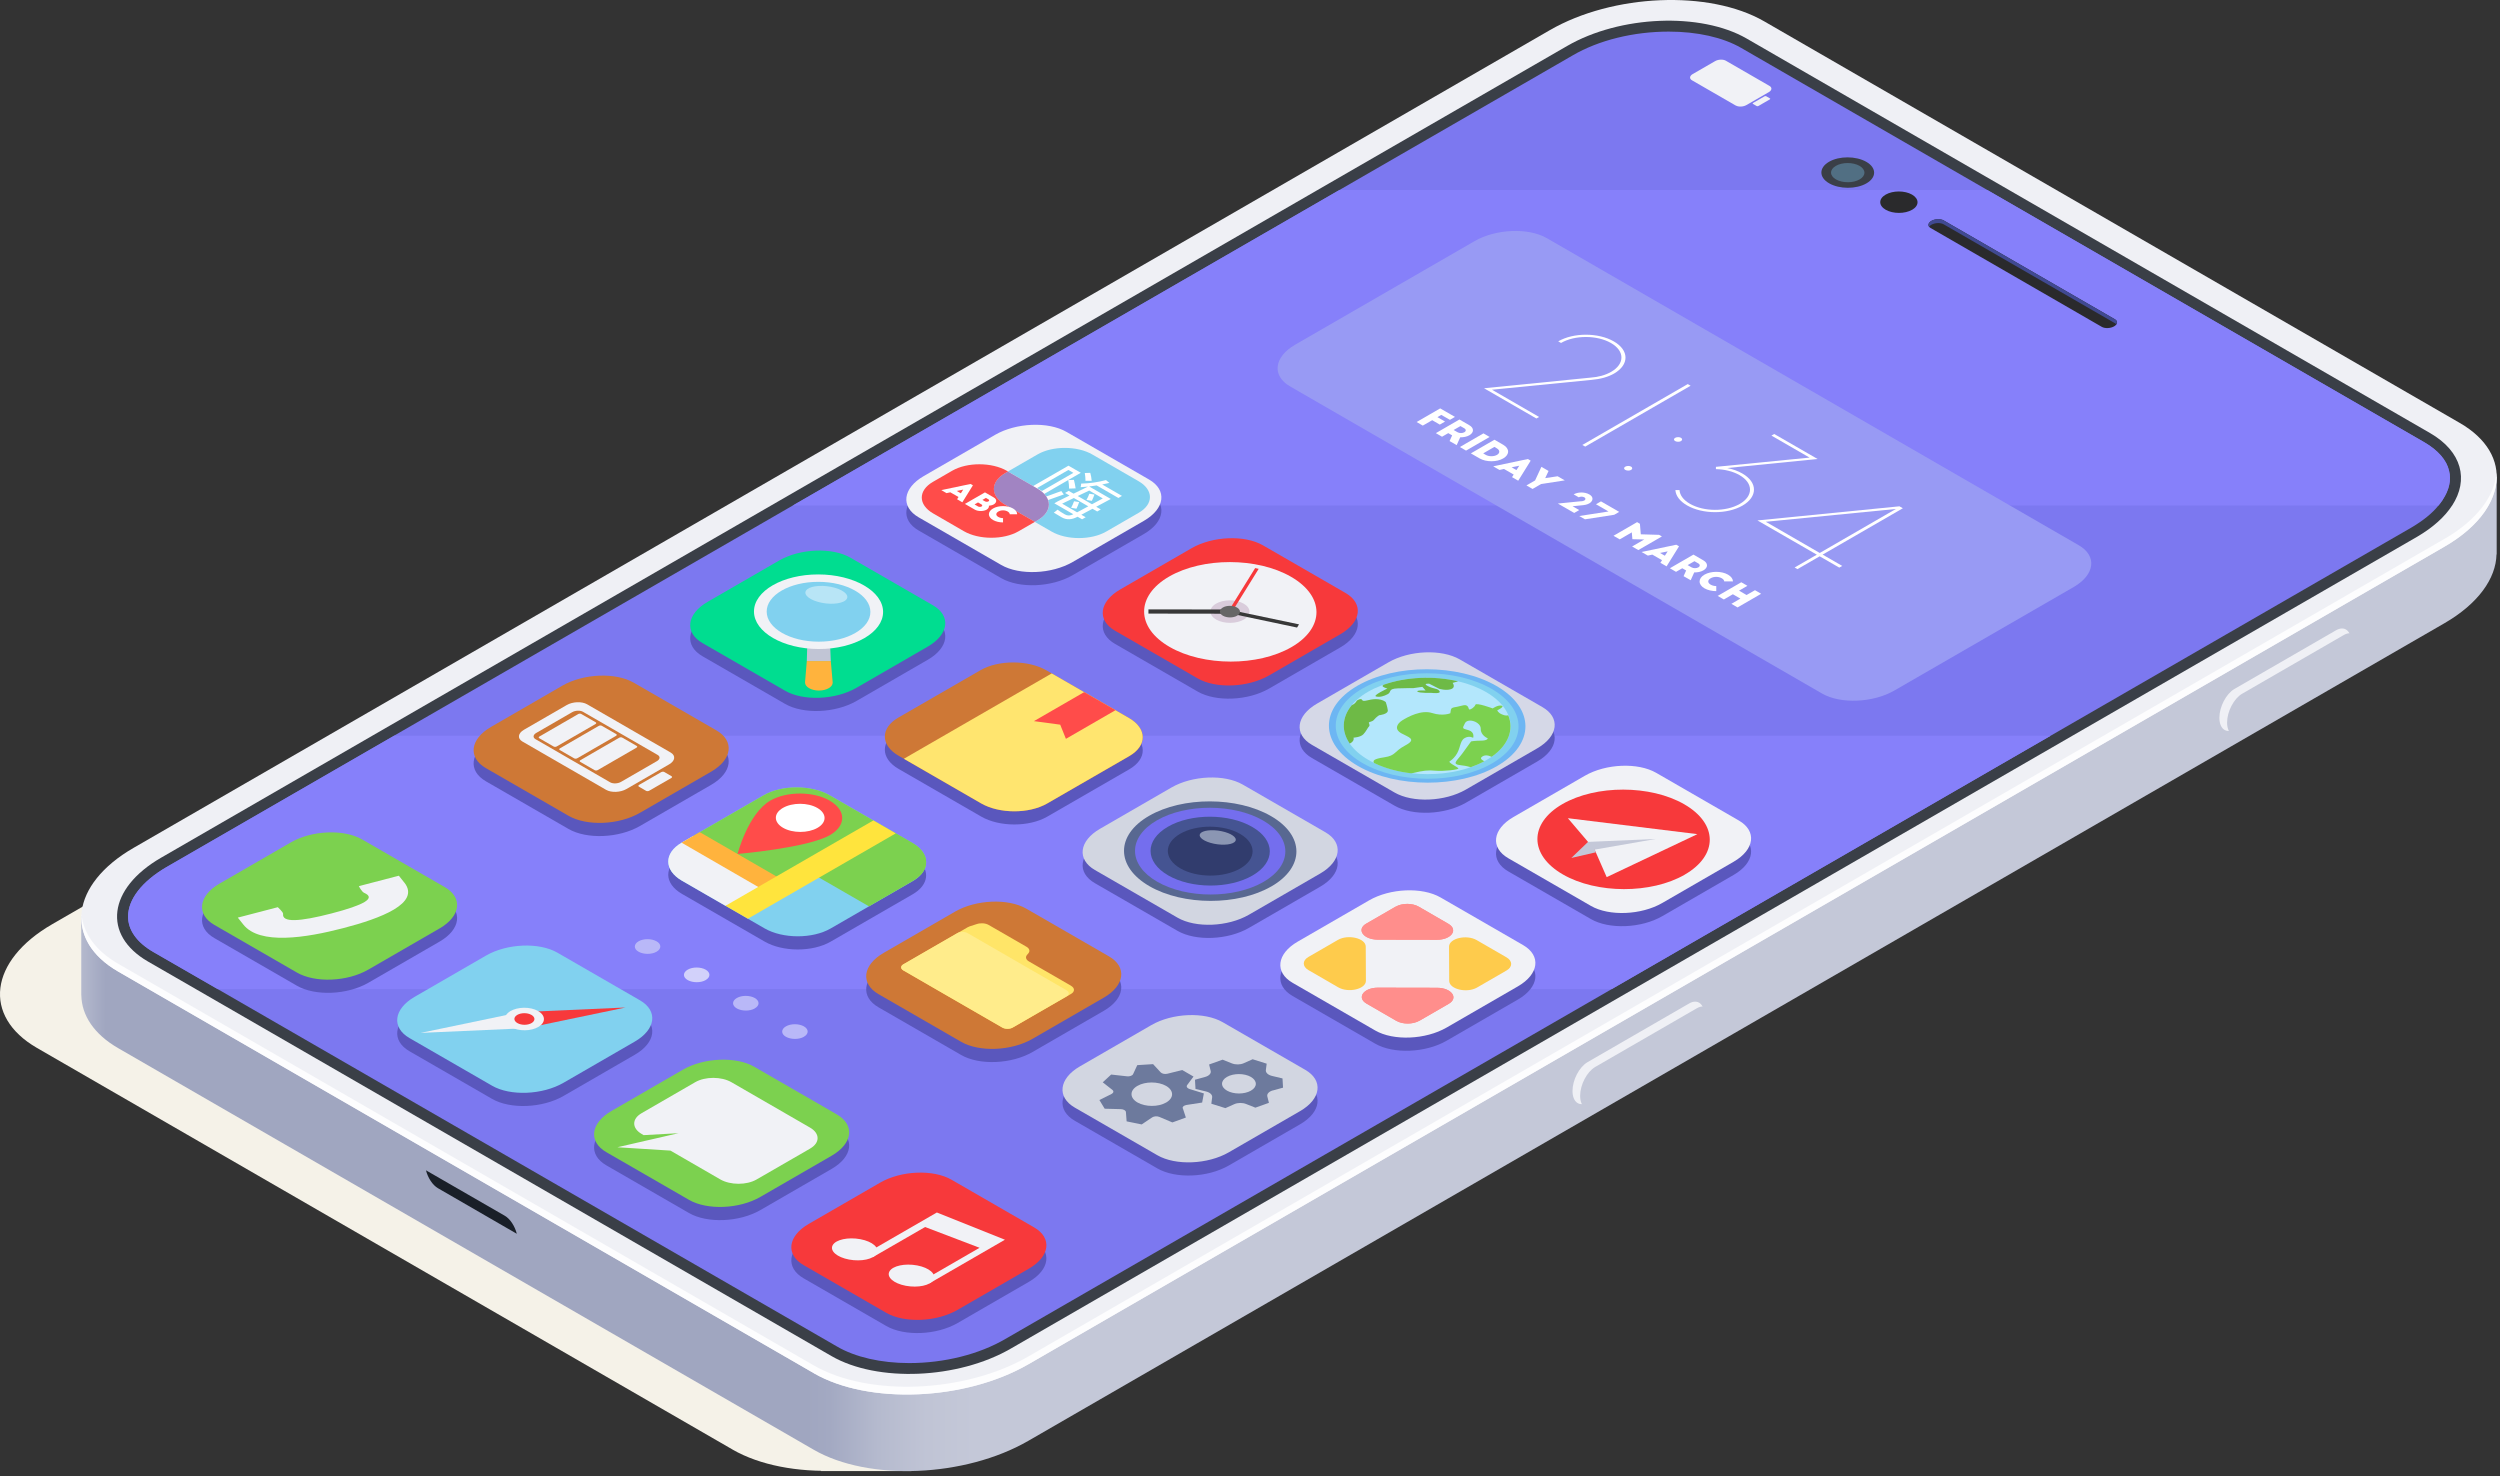 <svg width="425" height="251" viewBox="0 0 425 251" fill="none" xmlns="http://www.w3.org/2000/svg">
<rect x="0" y="0" width="425" height="251" fill="#333333" stroke="none"/>
<path d="M124.536 246.423L6.276 178.143C-3.024 172.773 -1.854 163.303 8.896 157.103L249.636 18.103C260.376 11.903 276.776 11.223 286.086 16.593L404.346 84.873C413.646 90.243 412.476 99.713 401.726 105.913L160.976 244.913C150.236 251.113 133.836 251.793 124.526 246.423H124.536Z" fill="#F5F2E8"/>
<path d="M139.556 250.083H154.946V194.903L139.556 250.083Z" fill="#F5F2E8"/>
<path d="M424.446 81.053L416.986 84.233L299.906 16.633C290.606 11.263 274.206 11.943 263.456 18.143L22.706 157.143C22.236 157.413 21.806 157.703 21.366 157.983L13.816 155.773V169.223H13.826C13.896 172.593 15.946 175.793 20.086 178.183L138.346 246.463C147.646 251.833 164.046 251.153 174.796 244.953L415.546 105.953C421.326 102.613 424.316 98.323 424.406 94.243H424.436V81.053H424.446Z" fill="url(#paint0_linear_72_3674)"/>
<path d="M138.356 233.443L20.096 165.173C10.796 159.803 11.966 150.333 22.716 144.133L263.456 5.133C274.196 -1.067 290.596 -1.747 299.906 3.623L418.166 71.903C427.466 77.273 426.296 86.743 415.546 92.943L174.796 231.943C164.056 238.143 147.656 238.823 138.346 233.453L138.356 233.443Z" fill="#EFF0F5"/>
<path d="M415.546 91.613L174.796 230.613C164.056 236.813 147.656 237.493 138.346 232.123L20.096 163.843C16.166 161.573 14.126 158.563 13.866 155.393C13.596 159.053 15.616 162.583 20.096 165.163L138.356 233.443C147.656 238.813 164.056 238.133 174.806 231.933L415.556 92.933C421.756 89.353 424.746 84.683 424.396 80.343C424.106 84.293 421.126 88.393 415.556 91.613H415.546Z" fill="#FDFDFE"/>
<path d="M416.846 85.953C415.616 87.853 413.636 89.653 410.926 91.243L352.296 125.083L277.706 168.143L171.836 229.263C162.846 234.463 149.146 235.033 141.356 230.533L33.286 168.143L25.146 163.453C17.366 158.943 18.356 151.043 27.346 145.833L63.276 125.083L131.056 85.953L223.946 32.323L266.416 7.813C275.406 2.613 289.126 2.063 296.916 6.543L341.566 32.323L413.116 73.623C418.556 76.773 419.716 81.573 416.856 85.953H416.846Z" fill="#3A3F47"/>
<path d="M415.286 84.933C415.066 85.283 414.806 85.593 414.536 85.943C413.476 87.263 411.936 88.493 410.006 89.643L348.626 125.063L273.996 168.143L170.896 227.633C166.456 230.233 160.516 231.723 154.566 231.723C149.766 231.723 145.366 230.713 142.286 228.903L36.986 168.133L26.076 161.843C23.256 160.213 21.766 158.103 21.766 155.813C21.766 152.863 24.146 149.833 28.276 147.413L66.996 125.063L134.766 85.943L227.696 32.303L267.346 9.423C271.786 6.823 277.726 5.373 283.676 5.373C288.516 5.373 292.876 6.343 295.996 8.143L337.846 32.303L412.166 75.203C414.496 76.563 415.946 78.243 416.346 80.043C416.746 81.623 416.346 83.303 415.286 84.923V84.933Z" fill="#7C78F0"/>
<path d="M415.286 84.933C415.066 85.283 414.806 85.593 414.536 85.943H134.766L227.696 32.303H337.836L412.156 75.203C414.486 76.563 415.936 78.243 416.336 80.043C416.736 81.623 416.336 83.303 415.276 84.923L415.286 84.933Z" fill="#8680FA"/>
<path d="M348.626 125.063L273.996 168.143H36.996L26.086 161.853C23.266 160.223 21.776 158.113 21.776 155.823C21.776 152.873 24.156 149.843 28.286 147.423L67.006 125.073H348.626V125.063Z" fill="#8680FA"/>
<path d="M357.316 55.573L328.186 38.753C327.656 38.443 327.726 37.903 328.336 37.553C328.946 37.203 329.886 37.163 330.416 37.463L359.546 54.283C360.076 54.593 360.006 55.133 359.396 55.483C358.786 55.833 357.846 55.873 357.316 55.573Z" fill="#2A2A2C"/>
<path d="M327.956 38.543C328.036 38.423 328.156 38.313 328.326 38.213C328.936 37.863 329.876 37.823 330.406 38.123L359.536 54.943C359.636 55.003 359.706 55.073 359.756 55.153C359.976 54.843 359.916 54.503 359.536 54.283L330.406 37.463C329.876 37.153 328.936 37.193 328.326 37.553C327.836 37.843 327.716 38.243 327.956 38.543Z" fill="#404992"/>
<path d="M317.296 31.173C315.546 32.183 312.716 32.173 310.956 31.163C309.196 30.153 309.196 28.513 310.936 27.503C312.676 26.493 315.516 26.503 317.276 27.513C319.036 28.523 319.046 30.163 317.296 31.173Z" fill="#3A3F47"/>
<path d="M316.126 30.503C315.026 31.143 313.226 31.133 312.116 30.503C311.006 29.873 310.996 28.823 312.106 28.193C313.206 27.553 315.006 27.563 316.116 28.193C317.226 28.833 317.236 29.873 316.126 30.503Z" fill="#516F83"/>
<path d="M325.056 35.663C323.826 36.373 321.816 36.373 320.576 35.663C319.336 34.953 319.326 33.793 320.566 33.083C321.806 32.373 323.806 32.373 325.046 33.083C326.286 33.803 326.296 34.953 325.056 35.673V35.663Z" fill="#2A2A2C"/>
<path d="M397.136 113.983L379.856 123.963C378.446 124.773 377.296 123.903 377.296 122.023C377.296 120.143 378.446 117.943 379.856 117.123L397.136 107.143C398.546 106.333 399.696 107.203 399.696 109.083C399.696 110.963 398.546 113.163 397.136 113.983Z" fill="#EFF0F5"/>
<path d="M398.446 114.793L381.166 124.773C379.756 125.583 378.606 124.713 378.606 122.833C378.606 120.953 379.756 118.753 381.166 117.933L398.446 107.953C399.856 107.143 401.006 108.013 401.006 109.893C401.006 111.773 399.856 113.973 398.446 114.793Z" fill="#C4C8D8"/>
<path d="M287.166 177.423L269.886 187.403C268.476 188.213 267.326 187.343 267.326 185.463C267.326 183.583 268.476 181.383 269.886 180.563L287.166 170.583C288.576 169.773 289.726 170.643 289.726 172.523C289.726 174.403 288.576 176.603 287.166 177.423Z" fill="#EFF0F5"/>
<path d="M288.466 178.243L271.186 188.223C269.776 189.033 268.626 188.163 268.626 186.283C268.626 184.403 269.776 182.203 271.186 181.383L288.466 171.403C289.876 170.593 291.026 171.463 291.026 173.343C291.026 175.223 289.876 177.423 288.466 178.243Z" fill="#C4C8D8"/>
<path d="M88.006 210.883C88.006 212.493 87.016 213.233 85.806 212.533L70.956 203.993C69.746 203.293 68.756 201.393 68.756 199.783C68.756 198.173 69.746 197.413 70.956 198.113L72.416 198.963L85.806 206.683C86.736 207.213 87.536 208.483 87.856 209.753C87.966 210.133 88.006 210.533 88.006 210.893V210.883Z" fill="#A0A6C0"/>
<path d="M87.856 209.743L74.466 202.003C73.536 201.473 72.736 200.223 72.416 198.953L85.806 206.673C86.736 207.203 87.536 208.473 87.856 209.743Z" fill="#191F28"/>
<path d="M309.756 117.903L219.306 65.683C216.176 63.873 216.566 60.683 220.186 58.593L250.676 40.993C254.296 38.903 259.816 38.673 262.956 40.483L353.406 92.703C356.536 94.513 356.146 97.703 352.526 99.793L322.036 117.393C318.416 119.483 312.896 119.713 309.756 117.903Z" fill="#989AF4"/>
<path d="M111.616 161.793C110.776 162.283 109.406 162.273 108.556 161.793C107.706 161.313 107.706 160.513 108.556 160.023C109.396 159.533 110.766 159.543 111.616 160.023C112.466 160.503 112.466 161.303 111.616 161.793Z" fill="#B9B8F8"/>
<path d="M119.966 166.613C119.126 167.103 117.756 167.093 116.906 166.613C116.056 166.133 116.056 165.333 116.906 164.843C117.746 164.353 119.116 164.363 119.966 164.843C120.816 165.333 120.816 166.123 119.966 166.603V166.613Z" fill="#D2D1FA"/>
<path d="M128.316 171.433C127.476 171.923 126.106 171.913 125.256 171.433C124.406 170.943 124.406 170.153 125.256 169.663C126.096 169.173 127.466 169.183 128.316 169.663C129.166 170.153 129.166 170.943 128.316 171.423V171.433Z" fill="#B9B8F8"/>
<path d="M136.666 176.253C135.826 176.743 134.456 176.733 133.606 176.253C132.756 175.773 132.756 174.973 133.606 174.483C134.446 173.993 135.816 174.003 136.666 174.483C137.516 174.973 137.516 175.763 136.666 176.243V176.253Z" fill="#B9B8F8"/>
<path d="M133.466 119.663L119.426 111.563C116.326 109.773 116.716 106.623 120.296 104.553L132.426 97.543C136.006 95.473 141.466 95.253 144.566 97.043L158.606 105.143C161.706 106.933 161.316 110.083 157.736 112.153L145.606 119.163C142.026 121.233 136.566 121.453 133.466 119.663Z" fill="#5A57BD"/>
<path d="M83.656 186.813L69.616 178.713C66.516 176.923 66.906 173.773 70.486 171.703L82.616 164.693C86.196 162.623 91.656 162.403 94.756 164.193L108.796 172.293C111.896 174.083 111.506 177.233 107.926 179.303L95.796 186.313C92.216 188.383 86.756 188.603 83.656 186.813Z" fill="#5A57BD"/>
<path d="M50.476 167.573L36.436 159.473C33.336 157.683 33.726 154.533 37.306 152.463L49.436 145.453C53.016 143.383 58.476 143.163 61.576 144.953L75.616 153.053C78.716 154.843 78.326 157.993 74.746 160.063L62.616 167.073C59.036 169.143 53.576 169.363 50.476 167.573Z" fill="#5A57BD"/>
<path d="M270.456 156.243L256.416 148.143C253.316 146.353 253.706 143.203 257.286 141.133L269.416 134.123C272.996 132.053 278.456 131.833 281.556 133.623L295.596 141.723C298.696 143.513 298.306 146.663 294.726 148.733L282.596 155.743C279.016 157.813 273.556 158.033 270.456 156.243Z" fill="#5A57BD"/>
<path d="M150.656 225.413L136.616 217.313C133.516 215.523 133.906 212.373 137.486 210.303L149.616 203.293C153.196 201.223 158.656 201.003 161.756 202.793L175.796 210.893C178.896 212.683 178.506 215.833 174.926 217.903L162.796 224.913C159.216 226.983 153.756 227.203 150.656 225.413Z" fill="#5A57BD"/>
<path d="M203.596 117.563L189.556 109.463C186.456 107.673 186.846 104.523 190.426 102.453L202.556 95.443C206.136 93.373 211.596 93.153 214.696 94.943L228.736 103.043C231.836 104.833 231.446 107.983 227.866 110.053L215.736 117.063C212.156 119.133 206.696 119.353 203.596 117.563Z" fill="#5A57BD"/>
<path d="M233.786 177.423L219.746 169.323C216.646 167.533 217.036 164.383 220.616 162.313L232.746 155.303C236.326 153.233 241.786 153.013 244.886 154.803L258.926 162.903C262.026 164.693 261.636 167.843 258.056 169.913L245.926 176.923C242.346 178.993 236.886 179.213 233.786 177.423Z" fill="#5A57BD"/>
<path d="M155.146 152.033L141.206 160.083C138.126 161.863 133.076 161.853 129.976 160.063L115.936 151.963C112.836 150.173 112.826 147.253 115.896 145.483L129.836 137.433C132.916 135.653 137.966 135.663 141.066 137.453L155.106 145.553C157.616 147.003 158.106 149.193 156.556 150.923C156.226 151.293 155.806 151.633 155.296 151.943C155.246 151.973 155.196 152.003 155.146 152.033Z" fill="#5A57BD"/>
<path d="M96.646 140.923L82.606 132.823C79.506 131.033 79.896 127.883 83.476 125.813L95.606 118.803C99.186 116.733 104.646 116.513 107.746 118.303L121.786 126.403C124.886 128.193 124.496 131.343 120.916 133.413L108.786 140.423C105.206 142.493 99.746 142.713 96.646 140.923Z" fill="#5A57BD"/>
<path d="M237.066 136.963L223.026 128.863C219.926 127.073 220.316 123.923 223.896 121.853L236.026 114.843C239.606 112.773 245.066 112.553 248.166 114.343L262.206 122.443C265.306 124.233 264.916 127.383 261.336 129.453L249.206 136.463C245.626 138.533 240.166 138.753 237.066 136.963Z" fill="#5A57BD"/>
<path d="M117.126 206.213L103.086 198.113C99.986 196.323 100.376 193.173 103.956 191.103L116.086 184.093C119.666 182.023 125.126 181.803 128.226 183.593L142.266 191.693C145.366 193.483 144.976 196.633 141.396 198.703L129.266 205.713C125.686 207.783 120.226 208.003 117.126 206.213Z" fill="#5A57BD"/>
<path d="M177.896 116.203L191.936 124.303C195.036 126.093 195.046 129.013 191.976 130.783L178.026 138.833C174.946 140.613 169.896 140.603 166.796 138.813L152.756 130.713C149.656 128.923 149.646 126.003 152.716 124.233L166.666 116.183C169.746 114.403 174.796 114.413 177.896 116.203Z" fill="#5A57BD"/>
<path d="M200.176 158.243L186.136 150.143C183.036 148.353 183.426 145.203 187.006 143.133L199.136 136.123C202.716 134.053 208.176 133.833 211.276 135.623L225.316 143.723C228.416 145.513 228.026 148.663 224.446 150.733L212.316 157.743C208.736 159.813 203.276 160.033 200.176 158.243Z" fill="#5A57BD"/>
<path d="M163.386 179.343L149.346 171.243C146.246 169.453 146.636 166.303 150.216 164.233L162.346 157.223C165.926 155.153 171.386 154.933 174.486 156.723L188.526 164.823C191.626 166.613 191.236 169.763 187.656 171.833L175.526 178.843C171.946 180.913 166.486 181.133 163.386 179.343Z" fill="#5A57BD"/>
<path d="M170.206 98.283L156.166 90.183C153.066 88.393 153.456 85.243 157.036 83.173L169.166 76.163C172.746 74.093 178.206 73.873 181.306 75.663L195.346 83.763C198.446 85.553 198.056 88.703 194.476 90.773L182.346 97.783C178.766 99.853 173.306 100.073 170.206 98.283Z" fill="#5A57BD"/>
<path d="M196.756 198.633L182.716 190.533C179.616 188.743 180.006 185.593 183.586 183.523L195.716 176.513C199.296 174.443 204.756 174.223 207.856 176.013L221.896 184.113C224.996 185.903 224.606 189.053 221.026 191.123L208.896 198.133C205.316 200.203 199.856 200.423 196.756 198.633Z" fill="#5A57BD"/>
<path d="M133.466 117.423L119.426 109.323C116.326 107.533 116.716 104.383 120.296 102.313L132.426 95.303C136.006 93.233 141.466 93.013 144.566 94.803L158.606 102.903C161.706 104.693 161.316 107.843 157.736 109.913L145.606 116.923C142.026 118.993 136.566 119.213 133.466 117.423Z" fill="#00DD90"/>
<path d="M141.236 112.383H137.156L137.226 109.953H141.136L141.236 112.383Z" fill="#C1C5D5"/>
<path d="M141.236 112.383H137.156L136.856 116.003C136.836 116.763 137.896 117.393 139.216 117.393C140.536 117.393 141.586 116.773 141.556 116.013L141.236 112.383Z" fill="#FFB33D"/>
<path d="M150.126 104.013C150.146 107.513 145.246 110.343 139.186 110.333C133.126 110.323 128.196 107.473 128.176 103.973C128.156 100.473 133.056 97.643 139.116 97.653C145.176 97.663 150.106 100.513 150.126 104.013Z" fill="#F1F2F6"/>
<path d="M147.966 104.013C147.986 106.823 144.046 109.093 139.176 109.083C134.306 109.083 130.346 106.793 130.336 103.983C130.316 101.173 134.256 98.903 139.126 98.913C143.996 98.913 147.956 101.203 147.966 104.013Z" fill="#81D1EF"/>
<path d="M143.956 101.803C143.526 102.553 141.616 102.853 139.696 102.473C137.776 102.093 136.566 101.183 137.006 100.433C137.436 99.683 139.346 99.383 141.266 99.763C143.186 100.143 144.396 101.053 143.956 101.803Z" fill="#B8E5F6"/>
<path d="M83.656 184.573L69.616 176.473C66.516 174.683 66.906 171.533 70.486 169.463L82.616 162.453C86.196 160.383 91.656 160.163 94.756 161.953L108.796 170.053C111.896 171.843 111.506 174.993 107.926 177.063L95.796 184.073C92.216 186.143 86.756 186.363 83.656 184.573Z" fill="#81D1EF"/>
<path d="M106.336 171.273L88.396 172.073L89.436 174.793L106.336 171.273Z" fill="#F7393B"/>
<path d="M71.506 175.593L89.436 174.793L88.396 172.073L71.506 175.593Z" fill="#F1F2F6"/>
<path d="M91.946 174.273C90.956 175.163 88.906 175.413 87.366 174.843C85.826 174.273 85.366 173.083 86.356 172.193C87.346 171.303 89.396 171.053 90.936 171.623C92.476 172.193 92.936 173.383 91.946 174.273Z" fill="#F1F2F6"/>
<path d="M90.586 173.763C90.076 174.223 89.026 174.353 88.236 174.053C87.446 173.753 87.206 173.153 87.716 172.693C88.226 172.233 89.276 172.103 90.066 172.403C90.856 172.703 91.096 173.303 90.586 173.763Z" fill="#F7393B"/>
<path d="M50.476 165.333L36.436 157.233C33.336 155.443 33.726 152.293 37.306 150.223L49.436 143.213C53.016 141.143 58.476 140.923 61.576 142.713L75.616 150.813C78.716 152.603 78.326 155.753 74.746 157.823L62.616 164.833C59.036 166.903 53.576 167.123 50.476 165.333Z" fill="#7CD14F"/>
<path d="M68.736 150.043C67.866 148.933 67.806 148.873 67.806 148.873L67.066 149.063L61.006 150.643C61.006 150.643 61.486 151.603 61.906 151.783C63.986 152.683 61.876 153.853 56.366 155.283C50.856 156.713 47.926 156.853 48.126 155.363C48.166 155.063 47.226 154.223 47.226 154.223L41.166 155.803L40.426 155.993C40.426 155.993 40.476 156.063 41.356 157.163C44.136 160.693 52.016 159.433 58.346 157.783C64.676 156.143 71.526 153.573 68.746 150.043H68.736Z" fill="#F1F2F6"/>
<path d="M270.456 154.003L256.416 145.903C253.316 144.113 253.706 140.963 257.286 138.893L269.416 131.883C272.996 129.813 278.456 129.593 281.556 131.383L295.596 139.483C298.696 141.273 298.306 144.423 294.726 146.493L282.596 153.503C279.016 155.573 273.556 155.793 270.456 154.003Z" fill="#F1F2F6"/>
<path d="M286.406 148.693C280.706 151.983 271.426 151.973 265.686 148.653C259.946 145.343 259.916 139.983 265.616 136.693C271.316 133.403 280.596 133.413 286.336 136.733C292.076 140.053 292.106 145.403 286.396 148.693H286.406Z" fill="#F7393B"/>
<path d="M288.556 141.803L266.536 139.093L269.966 143.123L271.496 144.163L271.056 144.363L273.136 149.113L288.556 141.803Z" fill="#F1F2F6"/>
<path d="M281.496 142.623L269.966 143.123L267.126 145.853L271.286 144.893L271.086 144.433L281.496 142.623Z" fill="#C4C8D8"/>
<path d="M150.656 223.173L136.616 215.073C133.516 213.283 133.906 210.133 137.486 208.063L149.616 201.053C153.196 198.983 158.656 198.763 161.756 200.553L175.796 208.653C178.896 210.443 178.506 213.593 174.926 215.663L162.796 222.673C159.216 224.743 153.756 224.963 150.656 223.173Z" fill="#F7393B"/>
<path d="M170.836 210.753L159.266 206.123L147.266 213.053L148.406 213.703L157.266 208.593L166.526 212.123L157.056 217.593L158.026 218.153L170.836 210.753Z" fill="#F1F2F6"/>
<path d="M149.046 213.103C148.516 214.063 146.406 214.513 144.336 214.123C142.266 213.733 141.026 212.643 141.556 211.683C142.086 210.723 144.196 210.273 146.266 210.663C148.336 211.053 149.576 212.143 149.046 213.103Z" fill="#F1F2F6"/>
<path d="M158.696 217.563C158.166 218.523 156.056 218.973 153.986 218.583C151.916 218.193 150.676 217.103 151.206 216.143C151.736 215.183 153.846 214.733 155.916 215.123C157.986 215.513 159.226 216.603 158.696 217.563Z" fill="#F1F2F6"/>
<path d="M203.596 115.323L189.556 107.223C186.456 105.433 186.846 102.283 190.426 100.213L202.556 93.203C206.136 91.133 211.596 90.913 214.696 92.703L228.736 100.803C231.836 102.593 231.446 105.743 227.866 107.813L215.736 114.823C212.156 116.893 206.696 117.113 203.596 115.323Z" fill="#F7393B"/>
<path d="M219.546 110.013C213.846 113.303 204.566 113.293 198.826 109.973C193.086 106.663 193.056 101.303 198.756 98.013C204.456 94.723 213.736 94.733 219.476 98.053C225.216 101.363 225.246 106.723 219.546 110.013Z" fill="#F1F2F6"/>
<path d="M211.886 105.013C210.896 105.903 208.846 106.153 207.306 105.583C205.756 105.013 205.306 103.823 206.296 102.933C207.286 102.043 209.336 101.793 210.876 102.363C212.426 102.933 212.876 104.123 211.886 105.013Z" fill="#D9CCDB"/>
<path d="M209.426 104.033L208.826 103.913L213.376 96.573L213.976 96.703L209.426 104.033Z" fill="#F7393B"/>
<path d="M209.086 103.613L209.096 104.333L195.236 104.313V103.593L209.086 103.613Z" fill="#383838"/>
<path d="M208.926 104.243L209.256 103.713L220.836 106.143L220.496 106.683L208.926 104.243Z" fill="#383838"/>
<path d="M210.526 104.513C210.016 104.973 208.966 105.103 208.176 104.803C207.386 104.513 207.146 103.903 207.656 103.443C208.166 102.983 209.216 102.853 210.006 103.153C210.796 103.443 211.036 104.053 210.526 104.513Z" fill="#666666"/>
<path d="M233.786 175.183L219.746 167.083C216.646 165.293 217.036 162.143 220.616 160.073L232.746 153.063C236.326 150.993 241.786 150.773 244.886 152.563L258.926 160.663C262.026 162.453 261.636 165.603 258.056 167.673L245.926 174.683C242.346 176.753 236.886 176.973 233.786 175.183Z" fill="#F1F2F6"/>
<path d="M237.266 154.123L232.266 157.013C230.526 158.013 231.776 159.733 234.236 159.743L244.276 159.763C246.736 159.763 247.966 158.053 246.216 157.043L241.186 154.133C240.106 153.503 238.356 153.503 237.276 154.133L237.266 154.123Z" fill="#FF8E8C"/>
<path d="M241.276 173.543L246.276 170.653C248.016 169.653 246.766 167.933 244.306 167.923L234.266 167.903C231.806 167.903 230.576 169.613 232.326 170.623L237.356 173.533C238.436 174.163 240.186 174.163 241.266 173.533L241.276 173.543Z" fill="#FF8E8C"/>
<path d="M237.266 154.123L232.266 157.013C230.526 158.013 231.776 159.733 234.236 159.743L244.276 159.763C246.736 159.763 247.966 158.053 246.216 157.043L241.186 154.133C240.106 153.503 238.356 153.503 237.276 154.133L237.266 154.123Z" fill="#FF8E8C"/>
<path d="M241.276 173.543L246.276 170.653C248.016 169.653 246.766 167.933 244.306 167.923L234.266 167.903C231.806 167.903 230.576 169.613 232.326 170.623L237.356 173.533C238.436 174.163 240.186 174.163 241.266 173.533L241.276 173.543Z" fill="#FF8E8C"/>
<path d="M222.466 164.933L227.496 167.843C229.246 168.853 232.216 168.143 232.206 166.723L232.176 160.923C232.176 159.503 229.186 158.783 227.446 159.783L222.446 162.673C221.366 163.293 221.376 164.303 222.456 164.933H222.466Z" fill="#FECB4C"/>
<path d="M256.076 162.733L251.046 159.823C249.296 158.813 246.326 159.523 246.336 160.943L246.366 166.743C246.366 168.163 249.356 168.883 251.096 167.883L256.096 164.993C257.176 164.373 257.166 163.363 256.086 162.733H256.076Z" fill="#FECB4C"/>
<path d="M155.146 149.793L141.206 157.843C138.126 159.623 133.076 159.613 129.976 157.823L115.936 149.723C112.836 147.933 112.826 145.013 115.896 143.243L129.836 135.193C132.916 133.413 137.966 133.423 141.066 135.213L155.106 143.313C157.616 144.763 158.106 146.953 156.556 148.683C156.226 149.053 155.806 149.393 155.296 149.703C155.246 149.733 155.196 149.763 155.146 149.793Z" fill="#81D1EF"/>
<path d="M134.246 152.083L123.336 153.993L115.936 149.723C112.836 147.933 112.826 145.013 115.896 143.243L117.786 142.153L134.236 152.093L134.246 152.083Z" fill="#F1F2F6"/>
<path d="M145.836 144.693L133.656 151.093L117.966 142.033L129.836 135.183C132.916 133.403 137.966 133.413 141.066 135.203L155.106 143.303C157.616 144.753 158.106 146.943 156.556 148.673C156.226 149.043 146.346 144.383 145.836 144.693Z" fill="#7CD14F"/>
<path d="M155.146 149.793L147.726 154.083L138.746 148.903L151.766 141.383L155.106 143.313C157.616 144.763 158.106 146.953 156.556 148.683C156.226 149.053 155.806 149.393 155.296 149.703C155.246 149.733 155.196 149.763 155.146 149.793Z" fill="#7CD14F"/>
<path d="M118.956 141.463L135.196 150.843L132.096 152.633L115.866 143.253L118.956 141.463Z" fill="#FFB33D"/>
<path d="M141.076 136.123C138.276 134.503 133.746 134.493 130.956 136.103C127.166 138.293 125.386 145.173 125.386 145.173C125.386 145.173 137.306 144.153 141.096 141.963C143.886 140.353 143.866 137.743 141.066 136.123H141.076Z" fill="#FF4C4A"/>
<path d="M138.976 140.733C137.366 141.663 134.736 141.663 133.116 140.723C131.496 139.783 131.486 138.273 133.096 137.343C134.706 136.413 137.336 136.413 138.956 137.353C140.576 138.293 140.586 139.803 138.976 140.733Z" fill="white"/>
<path d="M152.276 141.673L148.476 139.473L123.336 153.983L127.136 156.183L152.276 141.673Z" fill="#FFE43D"/>
<path d="M96.646 138.683L82.606 130.583C79.506 128.793 79.896 125.643 83.476 123.573L95.606 116.563C99.186 114.493 104.646 114.273 107.746 116.063L121.786 124.163C124.886 125.953 124.496 129.103 120.916 131.173L108.786 138.183C105.206 140.253 99.746 140.473 96.646 138.683Z" fill="#CE7836"/>
<path d="M103.036 134.273L88.816 126.063C87.926 125.553 88.046 124.653 89.066 124.063L96.336 119.863C97.356 119.273 98.906 119.213 99.796 119.723L114.016 127.933C114.906 128.443 114.786 129.343 113.766 129.933L106.496 134.133C105.476 134.723 103.926 134.783 103.036 134.273Z" fill="#F1F2F6"/>
<path d="M103.746 133.003L91.026 125.653C90.556 125.383 90.616 124.913 91.156 124.603L97.266 121.073C97.806 120.763 98.616 120.733 99.086 120.993L111.806 128.343C112.276 128.613 112.216 129.083 111.676 129.393L105.566 132.923C105.026 133.233 104.216 133.263 103.746 133.003Z" fill="#CE7836"/>
<path d="M109.836 134.443L108.616 133.733C108.476 133.653 108.496 133.513 108.656 133.423L112.406 131.263C112.566 131.173 112.806 131.163 112.936 131.243L114.156 131.953C114.296 132.033 114.276 132.173 114.116 132.263L110.366 134.423C110.206 134.513 109.966 134.523 109.836 134.443Z" fill="#F1F2F6"/>
<path d="M94.126 126.913L91.666 125.493C91.536 125.423 91.556 125.283 91.706 125.203L98.296 121.393C98.446 121.303 98.676 121.293 98.806 121.373L101.276 122.793C101.406 122.863 101.386 123.003 101.236 123.083L94.646 126.893C94.496 126.983 94.266 126.993 94.136 126.913H94.126Z" fill="#F1F2F6"/>
<path d="M97.616 128.923L95.156 127.503C95.026 127.433 95.046 127.293 95.196 127.213L101.786 123.403C101.936 123.313 102.166 123.303 102.296 123.383L104.766 124.803C104.896 124.873 104.876 125.013 104.726 125.093L98.136 128.903C97.986 128.993 97.756 129.003 97.626 128.923H97.616Z" fill="#F1F2F6"/>
<path d="M101.096 130.933L98.636 129.513C98.506 129.443 98.526 129.303 98.676 129.223L105.266 125.413C105.416 125.323 105.646 125.313 105.776 125.393L108.246 126.813C108.376 126.883 108.356 127.023 108.206 127.103L101.616 130.913C101.466 131.003 101.236 131.013 101.106 130.933H101.096Z" fill="#F1F2F6"/>
<path d="M295.076 17.943L287.626 13.643C287.166 13.373 287.216 12.903 287.756 12.593L291.566 10.393C292.106 10.083 292.916 10.053 293.376 10.313L300.826 14.613C301.286 14.883 301.236 15.353 300.696 15.663L296.886 17.863C296.346 18.173 295.536 18.203 295.076 17.933V17.943Z" fill="#F1F2F6"/>
<path d="M298.636 18.033L297.996 17.663C297.926 17.623 297.936 17.553 298.016 17.503L299.976 16.373C300.056 16.323 300.186 16.323 300.256 16.363L300.896 16.733C300.966 16.773 300.956 16.843 300.876 16.893L298.916 18.023C298.836 18.073 298.706 18.073 298.636 18.033Z" fill="#F1F2F6"/>
<path d="M237.066 134.723L223.026 126.623C219.926 124.833 220.316 121.683 223.896 119.613L236.026 112.603C239.606 110.533 245.066 110.313 248.166 112.103L262.206 120.203C265.306 121.993 264.916 125.143 261.336 127.213L249.206 134.223C245.626 136.293 240.166 136.513 237.066 134.723Z" fill="#D5D8E7"/>
<path d="M254.466 130.253C247.966 134.003 237.386 133.983 230.846 130.213C224.306 126.433 224.266 120.333 230.776 116.573C237.276 112.823 247.856 112.843 254.396 116.613C260.936 120.393 260.976 126.493 254.466 130.253Z" fill="#6DB6F3"/>
<path d="M253.636 129.783C247.586 133.273 237.756 133.253 231.666 129.743C225.576 126.233 225.546 120.553 231.596 117.063C237.646 113.573 247.476 113.593 253.566 117.103C259.656 120.613 259.686 126.293 253.636 129.783Z" fill="#81D1EF"/>
<path d="M252.676 129.223C247.156 132.413 238.176 132.393 232.626 129.183C227.066 125.973 227.046 120.793 232.566 117.603C238.086 114.413 247.066 114.433 252.616 117.643C258.166 120.853 258.196 126.033 252.676 129.223Z" fill="#B3E7FC"/>
<path d="M250.106 126.013C250.106 126.013 249.536 126.823 248.576 128.123C247.616 129.423 246.686 129.923 248.426 130.103C249.386 130.203 249.686 130.353 250.036 130.423C250.846 130.133 251.616 129.803 252.336 129.413C251.976 129.233 251.606 128.983 251.836 128.743C252.236 128.343 252.826 128.323 253.446 128.613C253.486 128.633 253.546 128.643 253.586 128.653C256.446 126.653 257.386 124.043 256.416 121.633C256.366 121.633 256.326 121.613 256.266 121.613C256.266 121.613 256.006 121.743 255.316 121.443C254.626 121.143 254.536 120.753 254.536 120.753C254.536 120.753 255.896 120.113 255.266 119.963C254.636 119.813 253.766 120.433 253.766 120.433C253.766 120.433 250.946 119.383 250.816 119.813C250.676 120.243 249.906 120.733 249.756 120.593C249.596 120.453 249.676 119.603 248.506 119.963C247.336 120.313 246.736 120.143 246.646 120.693L246.556 121.253C246.556 121.253 245.286 121.803 243.456 121.213C241.626 120.623 239.326 121.873 238.386 122.463C237.446 123.063 237.006 123.983 238.236 124.663C239.466 125.343 240.926 125.643 238.896 126.723C236.876 127.803 237.356 128.433 235.316 128.743C233.546 129.013 233.356 129.283 233.576 129.703C235.456 130.613 237.636 131.203 239.906 131.463C240.016 131.453 240.126 131.433 240.216 131.413C241.906 131.003 242.776 130.893 244.046 131.023C245.316 131.153 248.076 130.843 247.926 130.623C247.776 130.403 246.856 129.983 246.516 129.663C246.176 129.333 246.596 129.593 247.446 128.473C248.306 127.353 248.126 126.013 248.946 125.503C249.766 124.993 250.436 125.433 250.436 125.433C250.436 125.433 250.756 124.473 249.686 124.143C248.616 123.813 248.516 123.943 249.036 122.953C249.556 121.963 251.766 122.753 251.726 123.893C251.696 125.033 252.916 125.513 252.916 125.513C252.916 125.513 252.926 125.903 251.766 125.913C250.606 125.913 250.086 126.043 250.086 126.043L250.106 126.013Z" fill="#7CD14F"/>
<path d="M235.206 116.423C235.096 116.493 235.036 116.553 235.026 116.573C234.986 116.833 235.856 117.053 235.856 117.053C235.856 117.053 233.276 118.253 233.936 118.403C234.596 118.563 235.296 118.343 235.936 117.993C236.586 117.653 235.906 117.083 237.616 117.023C239.336 116.953 240.256 116.983 240.256 116.983L241.806 116.763L242.356 117.383C242.356 117.383 240.676 117.313 240.966 117.573C241.246 117.843 243.386 117.793 243.386 117.793C243.386 117.793 245.036 117.993 244.716 117.493C244.406 116.993 243.756 117.153 242.756 116.643C241.756 116.133 242.976 116.233 242.976 116.233L244.656 117.093C244.656 117.093 245.836 117.453 246.686 117.153C247.536 116.853 246.946 116.093 246.946 116.093L247.886 115.823C243.766 114.853 239.036 115.053 235.196 116.413L235.206 116.423Z" fill="#6EBA46"/>
<path d="M230.096 125.403C230.096 125.403 231.276 125.343 231.766 124.833C232.256 124.323 232.516 123.683 232.726 123.503C232.946 123.323 232.686 122.863 232.686 122.863C232.836 122.633 233.266 122.753 233.616 122.323C233.956 121.903 234.446 121.593 234.446 121.593C234.446 121.593 236.026 121.433 235.926 120.733C235.826 120.033 235.576 119.353 235.576 119.353C235.576 119.353 235.086 118.863 233.886 118.853C232.686 118.853 231.786 119.413 231.576 119.003C231.366 118.593 230.656 119.113 230.656 119.113C230.656 119.113 230.426 119.623 229.906 119.823C229.866 119.833 229.816 119.873 229.756 119.923C228.116 121.963 228.006 124.323 229.456 126.413C230.366 125.953 230.086 125.393 230.086 125.393L230.096 125.403Z" fill="#6EBA46"/>
<path d="M117.126 203.973L103.086 195.873C99.986 194.083 100.376 190.933 103.956 188.863L116.086 181.853C119.666 179.783 125.126 179.563 128.226 181.353L142.266 189.453C145.366 191.243 144.976 194.393 141.396 196.463L129.266 203.473C125.686 205.543 120.226 205.763 117.126 203.973Z" fill="#7CD14F"/>
<path d="M137.716 195.263L128.616 200.513C126.926 201.493 124.166 201.483 122.456 200.503L113.976 195.603L104.956 195.033L109.856 193.903L110.696 193.713L115.346 192.643L109.416 192.973L109.096 192.783C107.396 191.803 107.386 190.203 109.086 189.233L118.186 183.973C119.886 182.993 122.636 182.993 124.336 183.973L137.706 191.693C139.406 192.673 139.426 194.273 137.726 195.253L137.716 195.263Z" fill="#F1F2F6"/>
<path d="M177.896 113.963L191.936 122.063C195.036 123.853 195.046 126.773 191.976 128.543L178.026 136.593C174.946 138.373 169.896 138.363 166.796 136.573L152.756 128.473C149.656 126.683 149.646 123.763 152.716 121.993L166.666 113.943C169.746 112.163 174.796 112.173 177.896 113.963Z" fill="#CE7836"/>
<path d="M178.796 114.483L191.926 122.063C195.026 123.853 195.036 126.773 191.966 128.543L178.016 136.593C174.936 138.373 169.886 138.363 166.786 136.573L153.656 128.993L178.806 114.473L178.796 114.483Z" fill="#FFE56F"/>
<path d="M184.306 117.663L175.766 122.593L180.236 123.193L181.206 125.603L189.636 120.733L184.306 117.663Z" fill="#FF4C4A"/>
<path d="M200.176 156.003L186.136 147.903C183.036 146.113 183.426 142.963 187.006 140.893L199.136 133.883C202.716 131.813 208.176 131.593 211.276 133.383L225.316 141.483C228.416 143.273 228.026 146.423 224.446 148.493L212.316 155.503C208.736 157.573 203.276 157.793 200.176 156.003Z" fill="#D2D6E1"/>
<path d="M216.126 150.693C210.426 153.983 201.146 153.973 195.406 150.653C189.666 147.343 189.636 141.983 195.346 138.693C201.046 135.403 210.326 135.413 216.066 138.733C221.806 142.043 221.836 147.403 216.136 150.693H216.126Z" fill="#586891"/>
<path d="M214.796 149.923C209.826 152.793 201.726 152.783 196.726 149.893C191.716 147.003 191.696 142.333 196.666 139.463C201.636 136.593 209.736 136.603 214.736 139.493C219.746 142.383 219.766 147.053 214.796 149.923Z" fill="#746EEE"/>
<path d="M212.916 148.843C208.976 151.123 202.556 151.113 198.586 148.813C194.616 146.513 194.596 142.823 198.546 140.543C202.486 138.263 208.906 138.273 212.876 140.573C216.846 142.863 216.866 146.563 212.916 148.843Z" fill="#455492"/>
<path d="M210.846 147.643C208.036 149.263 203.476 149.253 200.656 147.623C197.836 145.993 197.816 143.363 200.626 141.743C203.436 140.123 207.996 140.133 210.816 141.763C213.636 143.393 213.656 146.023 210.846 147.643Z" fill="#313C6D"/>
<path d="M210.016 142.983C209.656 143.573 208.026 143.773 206.376 143.433C204.716 143.093 203.666 142.343 204.016 141.753C204.366 141.163 206.006 140.963 207.656 141.303C209.316 141.643 210.366 142.393 210.016 142.983Z" fill="#8B96B3"/>
<path d="M163.386 177.103L149.346 169.003C146.246 167.213 146.636 164.063 150.216 161.993L162.346 154.983C165.926 152.913 171.386 152.693 174.486 154.483L188.526 162.583C191.626 164.373 191.236 167.523 187.656 169.593L175.526 176.603C171.946 178.673 166.486 178.893 163.386 177.103Z" fill="#CE7836"/>
<path d="M182.066 167.573L174.916 163.443C174.406 163.153 174.276 162.703 174.596 162.333L174.826 162.063C175.146 161.693 175.016 161.243 174.506 160.953L168.076 157.243C167.546 156.933 166.726 156.873 166.076 157.083L164.866 157.473C164.736 157.513 164.606 157.573 164.506 157.633L153.566 163.953C153.086 164.233 153.086 164.693 153.566 164.973L170.396 174.693C170.886 174.973 171.676 174.973 172.156 174.693L182.086 168.963C182.736 168.583 182.736 167.973 182.086 167.593L182.066 167.573Z" fill="#FFE568"/>
<path d="M181.326 168.353L164.496 158.633C164.006 158.353 163.216 158.353 162.736 158.633L153.556 163.933C153.076 164.213 153.076 164.673 153.556 164.953L170.386 174.673C170.876 174.953 171.666 174.953 172.146 174.673L181.326 169.373C181.816 169.093 181.806 168.633 181.326 168.353Z" fill="#FFEC8B"/>
<path d="M170.206 96.043L156.166 87.943C153.066 86.153 153.456 83.003 157.036 80.933L169.166 73.923C172.746 71.853 178.206 71.633 181.306 73.423L195.346 81.523C198.446 83.313 198.056 86.463 194.476 88.533L182.346 95.543C178.766 97.613 173.306 97.833 170.206 96.043Z" fill="#F1F2F6"/>
<path d="M193.586 87.173L188.046 90.373C185.496 91.843 181.306 91.843 178.746 90.353L175.916 88.723L176.416 88.433C178.966 86.963 178.946 84.543 176.386 83.063L171.346 80.153L176.396 77.243C178.946 75.773 183.136 75.773 185.696 77.263L193.556 81.803C196.126 83.283 196.136 85.703 193.586 87.173Z" fill="#81D1EF"/>
<path d="M181.636 79.163L183.736 80.373L177.126 84.193L175.656 83.343L174.936 83.753L174.306 83.393L181.646 79.163H181.636ZM180.426 83.473C180.546 83.653 180.676 83.853 180.856 84.053C179.416 84.553 177.906 85.093 176.316 85.673L175.806 85.073C177.396 84.583 178.936 84.053 180.426 83.473ZM182.476 80.383L181.626 79.893L176.296 82.973L177.146 83.463L182.476 80.383ZM181.686 83.453L182.506 83.923L184.956 82.723C184.546 82.763 184.126 82.793 183.706 82.823C183.766 82.603 183.796 82.393 183.796 82.213C185.196 82.183 186.606 81.983 188.016 81.613L188.596 82.093C188.196 82.193 187.786 82.283 187.376 82.363L190.736 84.303L190.126 84.653L186.436 82.523C186.026 82.593 185.596 82.653 185.166 82.703L188.836 84.823C187.916 85.323 187.096 85.763 186.356 86.153L187.136 86.603L186.526 86.953L185.726 86.493C184.986 86.883 184.356 87.213 183.826 87.503L184.566 87.933L183.956 88.283L183.186 87.843C182.196 88.383 181.296 88.413 180.486 87.943C179.856 87.583 179.406 87.313 179.146 87.153C179.386 86.983 179.596 86.813 179.766 86.643C180.126 86.903 180.546 87.173 181.036 87.453C181.466 87.703 181.946 87.693 182.466 87.423L179.236 85.563L179.786 85.243L181.816 84.243L181.056 83.803L181.666 83.453H181.686ZM185.006 86.073L182.556 84.663L180.566 85.623L183.106 87.093C183.706 86.783 184.336 86.443 184.996 86.083L185.006 86.073ZM182.566 81.573C182.686 82.043 182.786 82.523 182.856 83.023C182.406 83.043 182.026 83.053 181.746 83.063C181.736 82.573 181.696 82.093 181.606 81.613L182.566 81.573ZM182.596 85.213L183.456 85.353C183.326 85.753 183.176 86.133 182.996 86.483L182.086 86.323C182.296 85.963 182.456 85.593 182.586 85.213H182.596ZM185.166 83.393L183.216 84.323L185.636 85.723C186.226 85.403 186.846 85.073 187.476 84.733L185.166 83.393ZM185.346 80.383C185.476 80.853 185.556 81.303 185.586 81.733C185.206 81.733 184.856 81.733 184.536 81.743C184.536 81.303 184.486 80.863 184.416 80.413L185.336 80.383H185.346ZM185.186 83.933L186.056 84.073C185.926 84.453 185.776 84.813 185.616 85.143L184.696 84.993C184.916 84.603 185.076 84.253 185.186 83.933Z" fill="white"/>
<path d="M176.416 88.433L175.916 88.723L170.876 85.813C168.306 84.333 168.296 81.913 170.846 80.443L171.336 80.153L176.376 83.063C178.936 84.543 178.956 86.963 176.406 88.433H176.416Z" fill="#A184C2"/>
<path d="M175.916 88.723L173.146 90.323C170.596 91.793 166.416 91.783 163.856 90.303L158.636 87.283C156.066 85.803 156.056 83.383 158.606 81.913L161.876 80.023C164.426 78.553 168.606 78.563 171.176 80.043L171.356 80.153L170.866 80.443C168.316 81.913 168.326 84.333 170.896 85.813L175.936 88.723H175.916Z" fill="#FF4C4A"/>
<path d="M160.006 83.323L164.996 82.273L165.396 82.503L163.596 85.393L162.706 84.873L162.946 84.493L161.556 83.693L160.906 83.833L160.016 83.313L160.006 83.323ZM162.646 83.463L163.346 83.863L163.746 83.233L162.646 83.463Z" fill="white"/>
<path d="M164.046 85.663L167.446 83.703L168.946 84.573C169.496 84.883 169.486 85.423 168.946 85.743C168.716 85.873 168.406 85.953 168.116 85.973C168.156 86.213 168.026 86.463 167.726 86.643C167.186 86.953 166.266 86.953 165.726 86.643L164.046 85.673V85.663ZM166.276 86.103C166.436 86.193 166.706 86.193 166.866 86.103C167.026 86.013 167.016 85.853 166.866 85.763L166.266 85.413L165.676 85.753L166.276 86.103ZM167.446 85.233C167.616 85.323 167.876 85.333 168.036 85.233C168.196 85.143 168.196 84.983 168.036 84.893L167.606 84.643L167.016 84.983L167.446 85.233Z" fill="white"/>
<path d="M171.656 87.423C171.656 87.263 171.536 87.103 171.316 86.963C170.846 86.693 170.186 86.693 169.716 86.963C169.256 87.233 169.256 87.623 169.716 87.883C169.946 88.013 170.236 88.083 170.516 88.083V88.813C169.906 88.813 169.286 88.673 168.816 88.403C167.876 87.863 167.876 86.983 168.816 86.443C169.756 85.903 171.276 85.903 172.216 86.443C172.676 86.713 172.916 87.063 172.916 87.423H171.656Z" fill="white"/>
<path d="M196.756 196.393L182.716 188.293C179.616 186.503 180.006 183.353 183.586 181.283L195.716 174.273C199.296 172.203 204.756 171.983 207.856 173.773L221.896 181.873C224.996 183.663 224.606 186.813 221.026 188.883L208.896 195.893C205.316 197.963 199.856 198.183 196.756 196.393Z" fill="#D2D6E1"/>
<path d="M201.066 188.443C200.976 188.173 201.256 187.913 201.716 187.843L204.366 187.433L204.656 185.883L202.226 185.133C201.806 185.003 201.636 184.713 201.816 184.463L202.896 183.013L200.976 181.903L198.466 182.533C198.036 182.643 197.536 182.533 197.316 182.303L196.026 180.903L193.336 181.073L192.626 182.603C192.506 182.863 192.056 183.023 191.596 182.973L188.896 182.673L187.466 183.993L189.096 185.273C189.376 185.493 189.316 185.793 188.966 185.973L186.896 187.003L187.796 188.483L190.536 188.553C191.006 188.563 191.386 188.783 191.406 189.053L191.526 190.633L194.086 191.153L195.876 189.953C196.186 189.753 196.706 189.713 197.086 189.873L199.306 190.813L201.596 189.983L201.086 188.423L201.066 188.443Z" fill="#6D7A9D"/>
<path d="M216.406 185.373L218.116 184.903L218.026 183.333L216.266 182.913C215.566 182.753 215.136 182.343 215.196 181.913L215.336 180.823L212.946 180.073L211.446 180.743C210.856 181.013 210.036 181.023 209.416 180.773L207.846 180.143L205.546 180.963L205.816 182.053C205.926 182.483 205.536 182.903 204.856 183.083L203.146 183.553L203.236 185.123L204.996 185.543C205.696 185.703 206.126 186.113 206.066 186.543L205.926 187.633L208.316 188.383L209.816 187.713C210.406 187.443 211.226 187.433 211.846 187.683L213.416 188.303L215.716 187.483L215.446 186.393C215.336 185.963 215.726 185.543 216.406 185.363V185.373Z" fill="#6D7A9D"/>
<path d="M198.256 187.423C196.916 188.203 194.726 188.193 193.376 187.423C192.026 186.643 192.016 185.383 193.356 184.603C194.696 183.823 196.886 183.833 198.236 184.603C199.586 185.383 199.596 186.643 198.256 187.423Z" fill="#D2D6E1"/>
<path d="M212.656 185.413C211.536 186.053 209.726 186.053 208.596 185.413C207.466 184.773 207.466 183.713 208.586 183.073C209.706 182.433 211.516 182.433 212.646 183.073C213.766 183.723 213.776 184.773 212.656 185.413Z" fill="#D2D6E1"/>
<path d="M264.906 58.023C267.506 56.523 271.726 56.523 274.356 58.043C276.986 59.563 276.996 61.993 274.396 63.503C273.386 64.083 272.066 64.453 270.606 64.573L253.636 66.253L261.646 70.883L261.186 71.143L252.286 66.003L270.426 64.193C271.696 64.103 272.916 63.783 273.896 63.213C276.236 61.863 276.226 59.673 273.866 58.313C271.506 56.953 267.716 56.943 265.376 58.303L264.886 58.023H264.906Z" fill="white"/>
<path d="M286.916 65.293L287.406 65.573L269.486 75.923L268.996 75.643L286.916 65.293Z" fill="white"/>
<path d="M277.276 79.313C277.536 79.463 277.546 79.743 277.276 79.893C277.016 80.043 276.556 80.033 276.296 79.883C276.026 79.733 276.026 79.483 276.296 79.333C276.556 79.183 277.016 79.163 277.276 79.323V79.313ZM285.756 74.413C286.016 74.563 286.026 74.843 285.756 74.993C285.496 75.143 285.036 75.133 284.776 74.983C284.506 74.833 284.506 74.583 284.776 74.433C285.046 74.283 285.496 74.273 285.756 74.423V74.413Z" fill="white"/>
<path d="M301.626 73.783L308.996 78.033L308.176 78.113L293.626 79.563C294.556 79.743 295.426 80.053 296.196 80.493C298.826 82.003 298.836 84.443 296.226 85.953C293.626 87.453 289.426 87.433 286.806 85.923C285.526 85.183 284.876 84.253 284.816 83.313H285.516C285.576 84.163 286.156 84.993 287.286 85.643C289.646 87.003 293.406 87.023 295.756 85.673C298.096 84.323 298.086 82.133 295.726 80.773C294.596 80.123 293.156 79.783 291.706 79.753V79.363L307.626 77.793L301.146 74.053L301.626 73.773V73.783Z" fill="white"/>
<path d="M308.856 94.293L298.766 88.473L322.906 86.073L323.486 86.403L309.846 94.283L313.176 96.203L312.676 96.493L309.346 94.573L305.566 96.753L305.086 96.473L308.866 94.293H308.856ZM309.356 94.003L322.306 86.523L300.186 88.703L309.356 94.003Z" fill="white"/>
<path d="M244.826 69.423L247.346 70.873L246.486 71.373L245.016 70.533L244.366 70.913L245.656 71.663L244.766 72.183L243.476 71.433L241.876 72.353L240.826 71.743L244.836 69.423H244.826Z" fill="white"/>
<path d="M246.426 74.983L246.866 74.013L246.206 73.633L245.146 74.243L244.096 73.633L248.106 71.313L249.796 72.293C250.606 72.763 250.606 73.523 249.796 73.993C249.366 74.243 248.796 74.353 248.236 74.343L247.636 75.673L246.416 74.973L246.426 74.983ZM247.126 73.103L247.786 73.483C248.106 73.663 248.616 73.673 248.936 73.483C249.256 73.303 249.256 73.003 248.936 72.813L248.276 72.433L247.126 73.093V73.103Z" fill="white"/>
<path d="M252.186 73.673L253.236 74.283L249.226 76.603L248.176 75.993L252.186 73.673Z" fill="white"/>
<path d="M254.056 74.753L255.546 75.613C256.656 76.253 256.656 77.293 255.546 77.933C254.446 78.573 252.646 78.573 251.536 77.933L250.046 77.073L254.056 74.753ZM252.146 77.073L252.586 77.333C253.106 77.633 253.966 77.633 254.486 77.333C255.006 77.033 255.006 76.543 254.486 76.233L254.046 75.973L252.146 77.073Z" fill="white"/>
<path d="M253.856 79.273L259.736 78.033L260.216 78.313L258.096 81.723L257.046 81.113L257.326 80.673L255.676 79.723L254.916 79.893L253.856 79.283V79.273ZM256.976 79.443L257.796 79.913L258.276 79.173L256.976 79.443Z" fill="white"/>
<path d="M262.006 82.273L260.536 83.123L259.496 82.523L260.966 81.673L262.036 79.363L263.256 80.063L262.686 81.283L264.796 80.963L266.016 81.663L262.016 82.283L262.006 82.273Z" fill="white"/>
<path d="M268.756 85.223C268.976 85.213 269.186 85.173 269.346 85.083C269.546 84.963 269.616 84.703 269.326 84.543C269.066 84.393 268.656 84.393 268.386 84.543L267.526 84.043C268.206 83.643 269.376 83.583 270.206 84.063C270.986 84.513 270.816 85.213 270.166 85.583C269.746 85.823 269.186 85.873 269.186 85.873L267.336 86.063L268.466 86.713L267.616 87.203L264.836 85.603L268.746 85.213L268.756 85.223Z" fill="white"/>
<path d="M275.276 87.013L274.416 87.513L269.446 88.283L268.466 87.723L273.446 86.953L271.316 85.723L272.166 85.233L275.266 87.023L275.276 87.013Z" fill="white"/>
<path d="M278.936 90.833L282.056 90.923L282.526 91.193L278.516 93.513L277.456 92.903L279.516 91.713L277.506 91.663L277.406 90.503L275.356 91.693L274.296 91.083L278.306 88.763L278.786 89.043L278.936 90.843V90.833Z" fill="white"/>
<path d="M279.086 93.833L284.966 92.603L285.436 92.873L283.316 96.283L282.266 95.673L282.546 95.233L280.896 94.283L280.136 94.453L279.076 93.843L279.086 93.833ZM282.206 94.003L283.026 94.473L283.506 93.733L282.206 94.003Z" fill="white"/>
<path d="M286.206 97.953L286.646 96.983L285.986 96.603L284.926 97.213L283.876 96.603L287.886 94.283L289.576 95.263C290.396 95.733 290.396 96.503 289.576 96.963C289.146 97.213 288.576 97.323 288.016 97.313L287.416 98.643L286.196 97.943L286.206 97.953ZM286.906 96.073L287.566 96.453C287.886 96.633 288.396 96.643 288.716 96.453C289.036 96.273 289.036 95.973 288.716 95.783L288.056 95.403L286.906 96.063V96.073Z" fill="white"/>
<path d="M293.116 98.843C293.116 98.653 292.976 98.463 292.696 98.303C292.156 97.993 291.356 97.983 290.816 98.303C290.266 98.613 290.266 99.073 290.816 99.393C291.096 99.553 291.426 99.633 291.766 99.633V100.493C291.046 100.493 290.316 100.333 289.756 100.013C288.656 99.373 288.656 98.333 289.756 97.693C290.866 97.053 292.666 97.053 293.766 97.693C294.316 98.013 294.596 98.423 294.606 98.843H293.126H293.116Z" fill="white"/>
<path d="M297.066 99.583L295.636 100.413L296.916 101.153L298.346 100.333L299.396 100.943L295.386 103.263L294.336 102.653L295.866 101.763L294.586 101.023L293.056 101.913L292.006 101.303L296.016 98.983L297.066 99.593V99.583Z" fill="white"/>
<defs>
<linearGradient id="paint0_linear_72_3674" x1="13.816" y1="131.543" x2="424.446" y2="131.543" gradientUnits="userSpaceOnUse">
<stop stop-color="#B4B9CD"/>
<stop offset="0.01" stop-color="#A0A6C0"/>
<stop offset="0.3" stop-color="#A0A6C0"/>
<stop offset="0.31" stop-color="#A3A9C2"/>
<stop offset="0.33" stop-color="#B5BACE"/>
<stop offset="0.35" stop-color="#C0C4D5"/>
<stop offset="0.37" stop-color="#C4C8D8"/>
<stop offset="0.95" stop-color="#C4C8D8"/>
<stop offset="1" stop-color="#C4C8D8"/>
</linearGradient>
</defs>
</svg>
